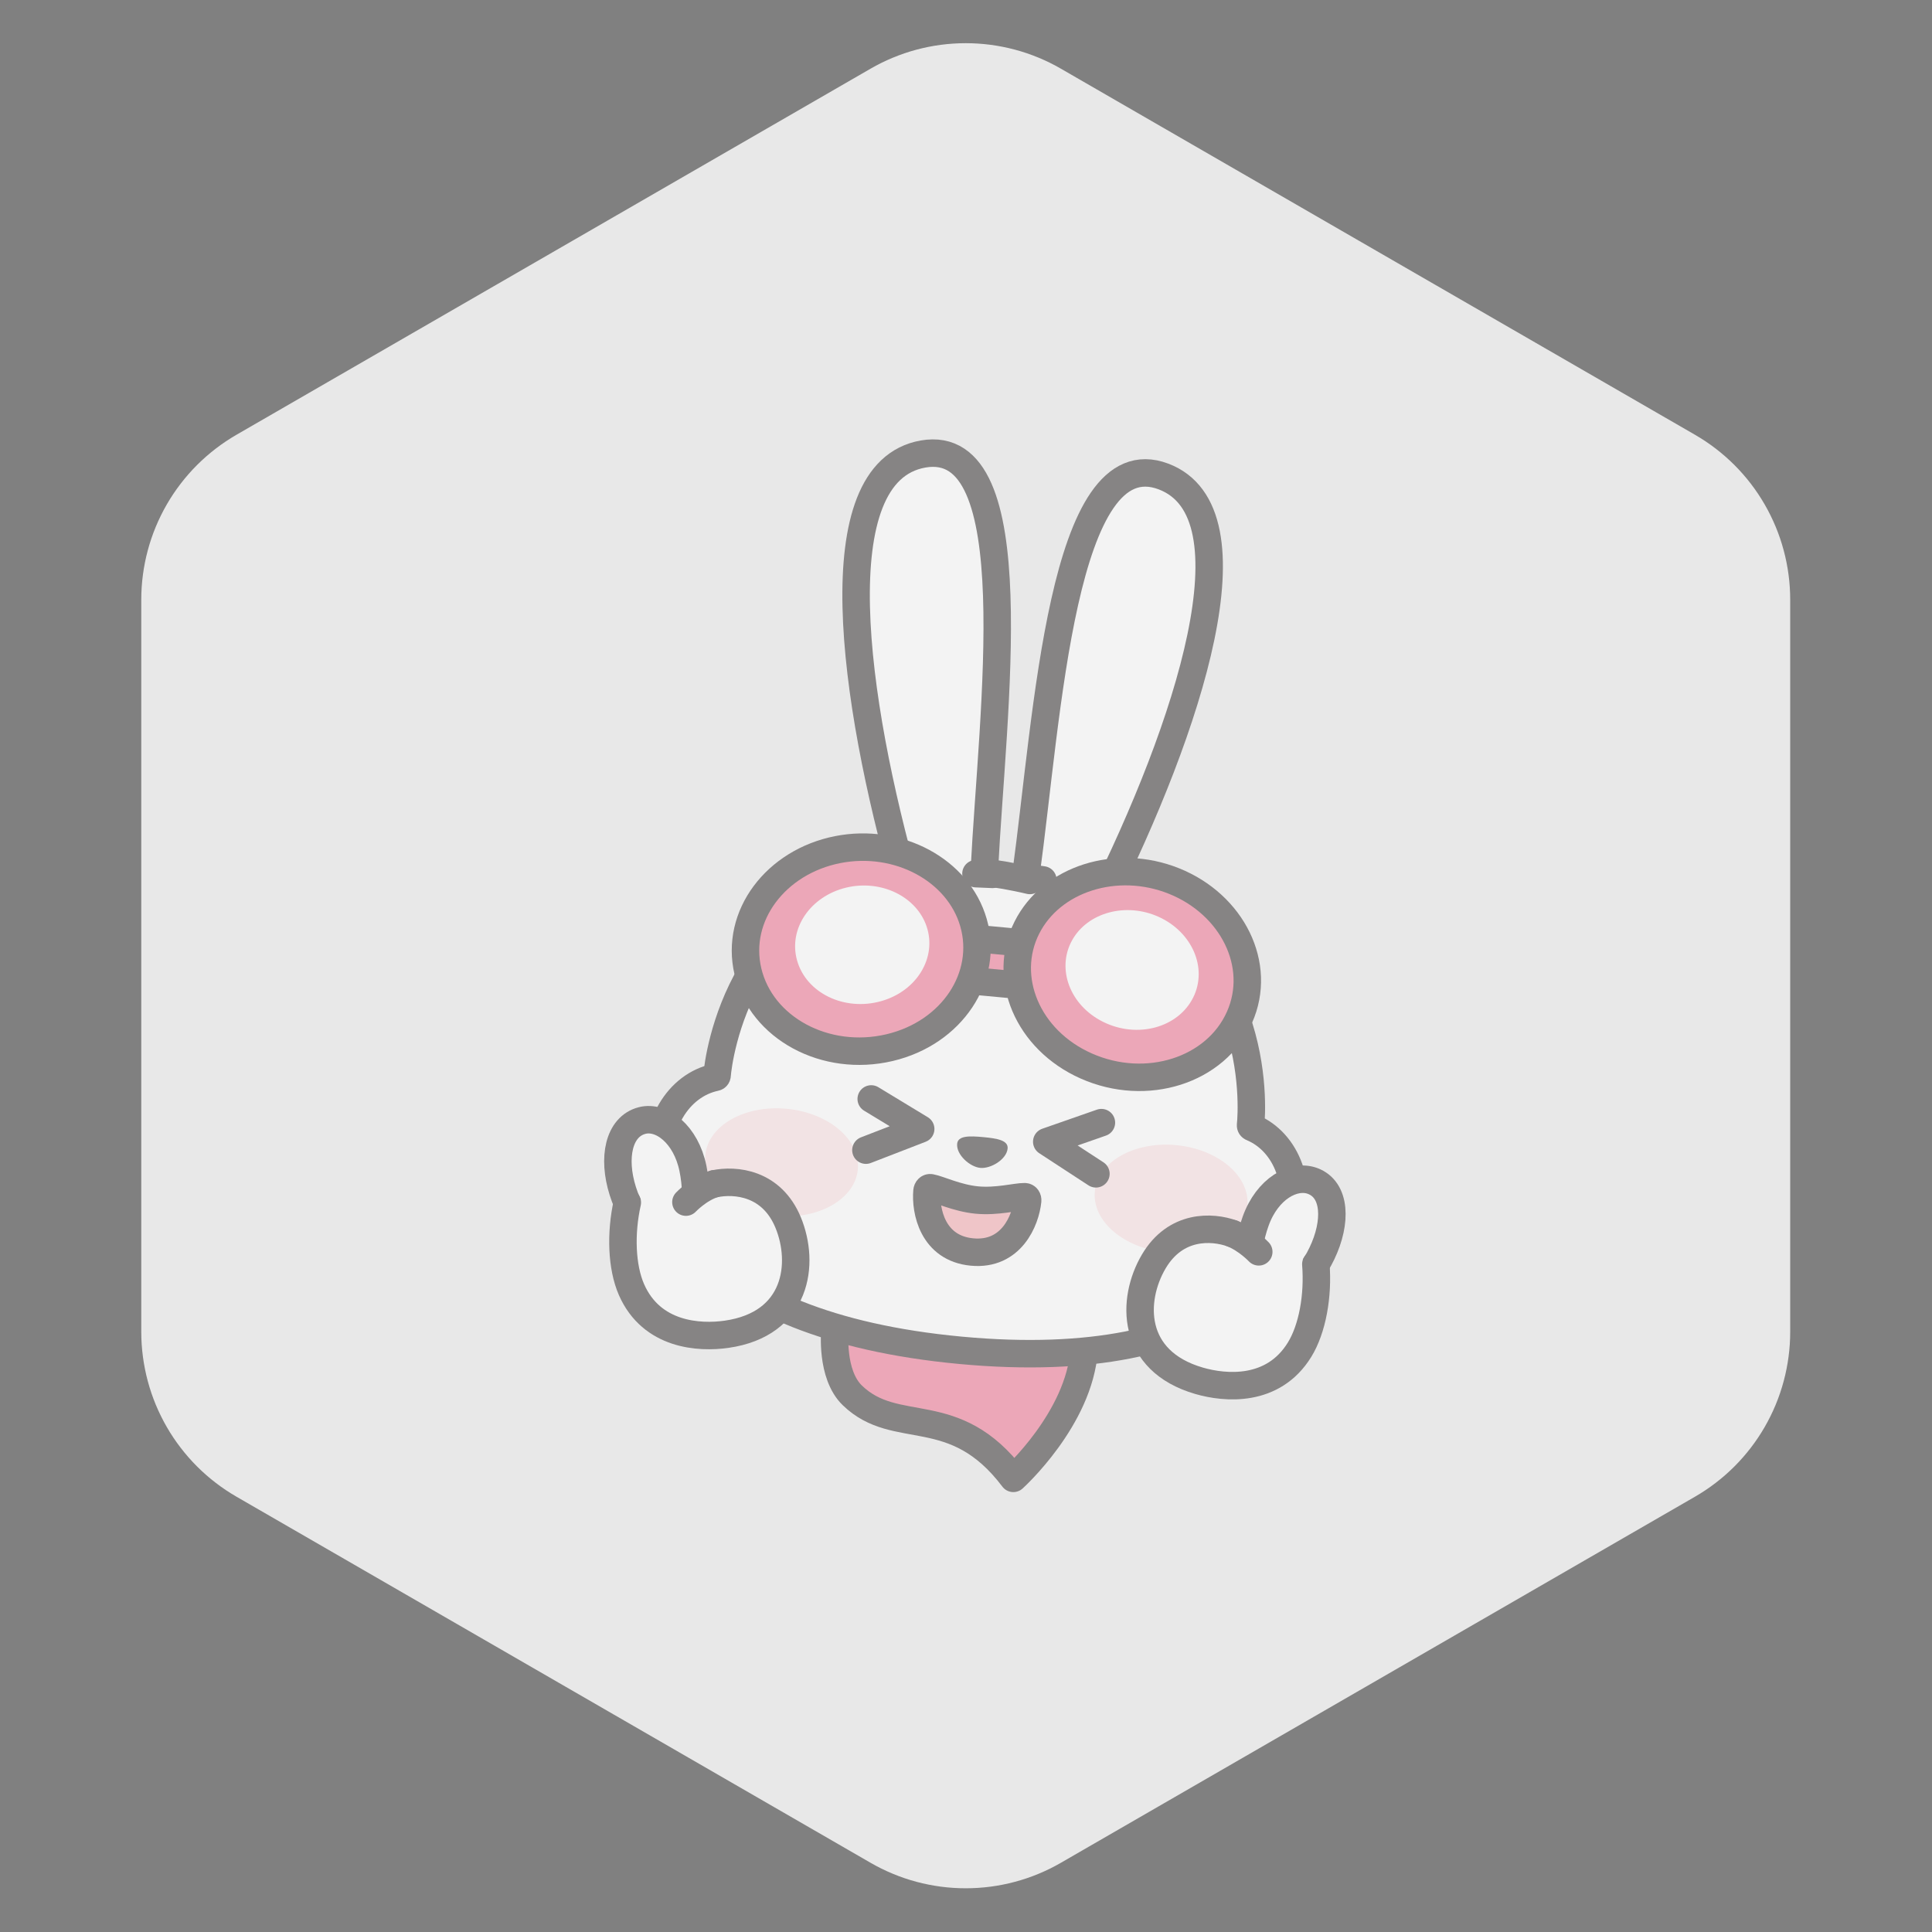 <?xml version="1.0" encoding="utf-8"?>
<svg width="138px" height="138px" viewBox="0 0 138 138" version="1.1" xmlns:xlink="http://www.w3.org/1999/xlink" xmlns="http://www.w3.org/2000/svg">
  <rect x="0" y="0" width="138" height="138" fill="#808080" stroke="none"/>
  <g id="Group-33" transform="translate(0.981 0.981)">
    <path d="M74.799 3.926L120.09 30.074Q120.476 30.297 120.846 30.544Q121.216 30.792 121.569 31.063Q121.922 31.334 122.257 31.627Q122.592 31.921 122.907 32.235Q123.221 32.55 123.515 32.885Q123.809 33.22 124.08 33.573Q124.351 33.926 124.598 34.296Q124.845 34.666 125.068 35.052Q125.29 35.437 125.487 35.837Q125.684 36.236 125.855 36.647Q126.025 37.059 126.168 37.48Q126.311 37.902 126.426 38.332Q126.542 38.762 126.628 39.198Q126.715 39.635 126.773 40.076Q126.832 40.518 126.861 40.962Q126.89 41.406 126.89 41.851L126.89 94.149Q126.89 94.594 126.861 95.038Q126.832 95.482 126.773 95.924Q126.715 96.365 126.628 96.802Q126.542 97.238 126.426 97.668Q126.311 98.098 126.168 98.52Q126.025 98.941 125.855 99.353Q125.684 99.764 125.487 100.163Q125.29 100.563 125.068 100.948Q124.845 101.334 124.598 101.704Q124.351 102.074 124.08 102.427Q123.809 102.78 123.515 103.115Q123.221 103.45 122.907 103.765Q122.592 104.079 122.257 104.373Q121.922 104.666 121.569 104.937Q121.216 105.208 120.846 105.456Q120.476 105.703 120.09 105.926L74.799 132.074Q74.414 132.297 74.015 132.494Q73.615 132.691 73.204 132.861Q72.793 133.031 72.371 133.175Q71.95 133.318 71.52 133.433Q71.09 133.548 70.653 133.635Q70.216 133.722 69.775 133.78Q69.334 133.838 68.889 133.867Q68.445 133.896 68 133.896Q67.555 133.896 67.111 133.867Q66.666 133.838 66.225 133.78Q65.784 133.722 65.347 133.635Q64.91 133.548 64.48 133.433Q64.05 133.318 63.629 133.175Q63.207 133.031 62.796 132.861Q62.385 132.691 61.985 132.494Q61.586 132.297 61.2 132.074L15.91 105.926Q15.524 105.703 15.154 105.456Q14.784 105.208 14.431 104.937Q14.078 104.666 13.743 104.373Q13.408 104.079 13.093 103.765Q12.778 103.45 12.485 103.115Q12.191 102.78 11.921 102.427Q11.649 102.074 11.402 101.704Q11.155 101.334 10.932 100.948Q10.71 100.563 10.513 100.163Q10.316 99.764 10.145 99.353Q9.975 98.941 9.832 98.52Q9.689 98.098 9.574 97.668Q9.458 97.238 9.372 96.802Q9.285 96.365 9.227 95.924Q9.169 95.482 9.139 95.038Q9.11 94.594 9.11 94.149L9.11 41.851Q9.11 41.406 9.139 40.962Q9.169 40.518 9.227 40.076Q9.285 39.635 9.372 39.198Q9.458 38.762 9.574 38.332Q9.689 37.902 9.832 37.48Q9.975 37.059 10.145 36.647Q10.316 36.236 10.513 35.837Q10.71 35.437 10.932 35.052Q11.155 34.666 11.402 34.296Q11.649 33.926 11.921 33.573Q12.191 33.22 12.485 32.885Q12.778 32.55 13.093 32.235Q13.408 31.921 13.743 31.627Q14.078 31.334 14.431 31.063Q14.784 30.792 15.154 30.544Q15.524 30.297 15.91 30.074L61.2 3.926Q61.586 3.703 61.985 3.506Q62.385 3.309 62.796 3.139Q63.207 2.969 63.629 2.825Q64.05 2.682 64.48 2.567Q64.91 2.452 65.347 2.365Q65.784 2.278 66.225 2.22Q66.666 2.162 67.111 2.133Q67.555 2.104 68 2.104Q68.445 2.104 68.889 2.133Q69.334 2.162 69.775 2.22Q70.216 2.278 70.653 2.365Q71.09 2.452 71.52 2.567Q71.95 2.682 72.371 2.825Q72.793 2.969 73.204 3.139Q73.615 3.309 74.015 3.506Q74.414 3.703 74.799 3.926L74.799 3.926Z" id="Mask-Copy" fill="#E8E8E8" fill-rule="evenodd" stroke="none" />
    <g id="Group-83" transform="translate(43.154 31.385)" opacity="0.5" style="mix-blend-mode: luminosity;">
      <g id="Group-4" transform="translate(15.477 62.675)">
        <path d="M17.827 1.38C17.486 6.307 12.769 10.556 12.769 10.556C8.547 4.964 4.412 7.686 1.264 4.624C-0.286 3.118 0.026 0 0.026 0" id="Fill-1" fill="#F06687" fill-rule="evenodd" stroke="none" />
        <path d="M17.827 1.38C17.486 6.307 12.769 10.556 12.769 10.556C8.547 4.964 4.412 7.686 1.264 4.624C-0.286 3.118 0.026 0 0.026 0" id="Stroke-3" fill="none" fill-rule="evenodd" stroke="#231F20" stroke-width="1.962" stroke-linecap="round" stroke-linejoin="round" />
      </g>
      <g id="Group-8" transform="translate(2.912 29.758)">
        <path d="M18.639 0C5.787 1.101 4.255 13.564 4.174 14.689C4.173 14.764 4.117 14.817 4.052 14.828C-1.282 15.952 -3.153 26.542 9.92 31.756C12.952 32.959 16.782 33.88 21.559 34.326C26.332 34.772 30.266 34.575 33.468 33.953C47.276 31.249 47.401 20.497 42.373 18.405C42.312 18.382 42.272 18.321 42.278 18.247C42.408 17.125 43.213 4.595 30.788 1.135" id="Fill-5" fill="#FEFEFE" fill-rule="evenodd" stroke="none" />
        <path d="M18.639 0C5.787 1.101 4.255 13.564 4.174 14.689C4.173 14.764 4.117 14.817 4.052 14.828C-1.282 15.952 -3.153 26.542 9.92 31.756C12.952 32.959 16.782 33.88 21.559 34.326C26.332 34.772 30.266 34.575 33.468 33.953C47.276 31.249 47.401 20.497 42.373 18.405C42.312 18.382 42.272 18.321 42.278 18.247C42.408 17.125 43.213 4.595 30.788 1.135" id="Stroke-7" fill="none" fill-rule="evenodd" stroke="#231F20" stroke-width="1.962" stroke-linecap="round" />
      </g>
      <path d="M0.012 3.352C0.21 1.24 2.809 -0.247 5.818 0.034C8.827 0.315 11.106 2.256 10.908 4.369C10.711 6.483 8.11 7.969 5.102 7.688C2.093 7.407 -0.186 5.466 0.012 3.352" transform="translate(6.231 46.798)" id="Fill-9" fill="#FBDDDF" fill-rule="evenodd" stroke="none" />
      <path d="M0.012 3.352C0.21 1.24 2.809 -0.247 5.818 0.034C8.827 0.315 11.106 2.256 10.908 4.369C10.711 6.483 8.11 7.969 5.102 7.688C2.093 7.407 -0.186 5.466 0.012 3.352" transform="translate(34.055 49.395)" id="Fill-11" fill="#FBDDDF" fill-rule="evenodd" stroke="none" />
      <g id="Group-16" transform="translate(17.015 0)">
        <path d="M3.557 30.961C-0.222 17.621 -2.53 1.363 4.777 0.065C12.417 -1.282 9.726 18.489 9.162 29.77" id="Fill-13" fill="#FEFEFE" fill-rule="evenodd" stroke="none" />
        <path d="M3.557 30.961C-0.222 17.621 -2.53 1.363 4.777 0.065C12.417 -1.282 9.726 18.489 9.162 29.77" id="Stroke-15" fill="none" fill-rule="evenodd" stroke="#231F20" stroke-width="1.962" stroke-linecap="round" />
      </g>
      <g id="Group-20" transform="translate(29.152 1.414)">
        <path d="M5.288 30.842C11.64 18.101 16.628 2.833 9.818 0.255C2.56 -2.482 1.538 17.444 0 28.634" id="Fill-17" fill="#FEFEFE" fill-rule="evenodd" stroke="none" />
        <path d="M5.288 30.842C11.64 18.101 16.628 2.833 9.818 0.255C2.56 -2.482 1.538 17.444 0 28.634" id="Stroke-19" fill="none" fill-rule="evenodd" stroke="#231F20" stroke-width="1.962" stroke-linecap="round" />
      </g>
      <g id="Group-24" transform="translate(25.515 29.41)">
        <path d="M1.246 0.679L0.061 0.629" id="Fill-21" fill="#FEFEFE" fill-rule="evenodd" stroke="none" />
        <path d="M1.246 0.679L0.061 0.629" id="Stroke-23" fill="none" fill-rule="evenodd" stroke="#231F20" stroke-width="1.962" stroke-linecap="round" />
      </g>
      <g id="Group-28" transform="translate(29.116 29.746)">
        <path d="M0.067 0.569L1.241 0.739" id="Fill-25" fill="#FEFEFE" fill-rule="evenodd" stroke="none" />
        <path d="M0.067 0.569L1.241 0.739" id="Stroke-27" fill="none" fill-rule="evenodd" stroke="#231F20" stroke-width="1.962" stroke-linecap="round" />
      </g>
      <path d="M9.591 3.915L0 3.02L0.282 0L9.874 0.896L9.591 3.915Z" transform="translate(22.125 34.378)" id="Fill-29" fill="#F06687" fill-rule="evenodd" stroke="none" />
      <path d="M9.591 3.915L0 3.02L0.282 0L9.874 0.896L9.591 3.915Z" transform="translate(22.125 34.378)" id="Stroke-31" fill="none" fill-rule="evenodd" stroke="#231F20" stroke-width="1.962" stroke-linecap="round" stroke-linejoin="round" />
      <path d="M15.879 10.396C14.189 14.21 9.223 15.79 4.925 13.88C0.726 12.016 -1.112 7.574 0.69 3.997C2.45 0.503 7.097 -0.969 11.187 0.667C15.372 2.341 17.529 6.676 15.879 10.396" transform="translate(28.524 29.894)" id="Fill-33" fill="#F06687" fill-rule="evenodd" stroke="none" />
      <path d="M15.879 10.396C14.189 14.21 9.223 15.79 4.925 13.88C0.726 12.016 -1.112 7.574 0.69 3.997C2.45 0.503 7.097 -0.969 11.187 0.667C15.372 2.341 17.529 6.676 15.879 10.396Z" transform="translate(28.524 29.894)" id="Stroke-35" fill="none" fill-rule="evenodd" stroke="#231F20" stroke-width="1.962" stroke-linecap="round" stroke-linejoin="round" />
      <path d="M9.123 6.237C8.047 8.405 5.129 9.197 2.685 7.982C0.297 6.797 -0.659 4.175 0.476 2.146C1.584 0.165 4.315 -0.573 6.645 0.479C9.03 1.553 10.172 4.12 9.123 6.237" transform="translate(31.973 32.641)" id="Fill-37" fill="#FEFEFE" fill-rule="evenodd" stroke="none" />
      <path d="M0.173 8.869C1.128 12.929 5.714 15.401 10.292 14.321C14.764 13.265 17.394 9.24 16.286 5.391C15.204 1.633 10.911 -0.674 6.589 0.176C2.164 1.047 -0.759 4.908 0.173 8.869" transform="translate(9.114 28.144)" id="Fill-39" fill="#F06687" fill-rule="evenodd" stroke="none" />
      <path d="M0.173 8.869C1.128 12.929 5.714 15.401 10.292 14.321C14.764 13.265 17.394 9.24 16.286 5.391C15.204 1.633 10.911 -0.674 6.589 0.176C2.164 1.047 -0.759 4.908 0.173 8.869Z" transform="translate(9.114 28.144)" id="Stroke-41" fill="none" fill-rule="evenodd" stroke="#231F20" stroke-width="1.962" stroke-linecap="round" stroke-linejoin="round" />
      <path d="M0.141 5.353C0.796 7.683 3.517 9.001 6.145 8.26C8.71 7.536 10.135 5.137 9.396 2.933C8.675 0.781 6.128 -0.449 3.643 0.153C1.1 0.767 -0.498 3.079 0.141 5.353" transform="translate(12.658 30.884)" id="Fill-43" fill="#FEFEFE" fill-rule="evenodd" stroke="none" />
      <g id="Group-48" transform="translate(25.928 29.563)">
        <path d="M3.497 0.961C3.047 0.85 2.217 0.681 1.742 0.599C1.269 0.515 0.447 0.392 0 0.347" id="Fill-45" fill="#FEFEFE" fill-rule="evenodd" stroke="none" />
        <path d="M3.497 0.961C3.047 0.85 2.217 0.681 1.742 0.599C1.269 0.515 0.447 0.392 0 0.347" id="Stroke-47" fill="none" fill-rule="evenodd" stroke="#231F20" stroke-width="1.962" stroke-linecap="round" />
      </g>
      <path d="M0.004 0.527C0.058 -0.059 0.87 -0.045 1.866 0.048C2.862 0.141 3.663 0.277 3.609 0.863C3.536 1.641 2.409 2.317 1.66 2.247C0.911 2.178 -0.069 1.304 0.004 0.527" transform="translate(24.229 48.808)" id="Fill-49" fill="#231F20" fill-rule="evenodd" stroke="none" />
      <path d="M0.379 0L3.913 2.144L0 3.658" transform="translate(17.716 46.13)" id="Stroke-51" fill="none" fill-rule="evenodd" stroke="#231F20" stroke-width="1.962" stroke-linecap="round" stroke-linejoin="round" />
      <path d="M3.904 0L0 1.363L3.512 3.656" transform="translate(30.633 47.822)" id="Stroke-53" fill="none" fill-rule="evenodd" stroke="#231F20" stroke-width="1.962" stroke-linecap="round" stroke-linejoin="round" />
      <path d="M7.207 0.929C7.064 2.313 6.053 4.862 3.228 4.593C0.403 4.323 -0.105 1.63 0.016 0.243C0.03 0.095 0.133 -0.023 0.28 0.004C0.852 0.104 2.167 0.747 3.583 0.881C4.998 1.017 6.412 0.634 6.992 0.643C7.142 0.646 7.222 0.78 7.207 0.929" transform="translate(22.062 52.47)" id="Fill-55" fill="#F5A1A8" fill-rule="evenodd" stroke="none" />
      <path d="M7.207 0.929C7.064 2.313 6.053 4.862 3.228 4.593C0.403 4.323 -0.105 1.63 0.016 0.243C0.03 0.095 0.133 -0.023 0.28 0.004C0.852 0.104 2.167 0.747 3.583 0.881C4.998 1.017 6.412 0.634 6.992 0.643C7.142 0.646 7.222 0.78 7.207 0.929Z" transform="translate(22.062 52.47)" id="Stroke-57" fill="none" fill-rule="evenodd" stroke="#231F20" stroke-width="1.962" stroke-linecap="round" stroke-linejoin="round" />
      <path d="M5.36 3.476C5.856 5.898 5.434 8.332 4.035 8.716C2.636 9.101 1.092 7.441 0.347 5.083C-0.396 2.726 0.05 0.496 1.726 0.059C3.13 -0.307 4.864 1.053 5.36 3.476" transform="translate(0 47.614)" id="Fill-59" fill="#FEFEFE" fill-rule="evenodd" stroke="none" />
      <path d="M5.36 3.476C5.856 5.898 5.434 8.332 4.035 8.716C2.636 9.101 1.092 7.441 0.347 5.083C-0.396 2.726 0.05 0.496 1.726 0.059C3.13 -0.307 4.864 1.053 5.36 3.476Z" transform="translate(0 47.614)" id="Stroke-61" fill="none" fill-rule="evenodd" stroke="#231F20" stroke-width="1.962" stroke-linecap="round" />
      <g id="Group-66" transform="translate(0.361 52.085)">
        <path d="M6.529 0.107C8.042 -0.212 10.633 0.036 11.803 2.879C13.005 5.797 12.464 10.129 7.401 10.854C5.472 11.13 2.046 10.954 0.606 7.654C-0.093 6.049 -0.182 3.652 0.312 1.441" id="Fill-63" fill="#FEFEFE" fill-rule="evenodd" stroke="none" />
        <path d="M6.529 0.107C8.042 -0.212 10.633 0.036 11.803 2.879C13.005 5.797 12.464 10.129 7.401 10.854C5.472 11.13 2.046 10.954 0.606 7.654C-0.093 6.049 -0.182 3.652 0.312 1.441" id="Stroke-65" fill="none" fill-rule="evenodd" stroke="#231F20" stroke-width="1.962" stroke-linecap="round" />
      </g>
      <g id="Group-70" transform="translate(4.859 52.192)">
        <path d="M2.032 0C0.935 0.322 0 1.308 0 1.308" id="Fill-67" fill="#FEFEFE" fill-rule="evenodd" stroke="none" />
        <path d="M2.032 0C0.935 0.322 0 1.308 0 1.308" id="Stroke-69" fill="none" fill-rule="evenodd" stroke="#231F20" stroke-width="1.962" stroke-linecap="round" />
      </g>
      <path d="M0.54 3.001C-0.29 5.33 -0.212 7.798 1.118 8.375C2.45 8.951 4.211 7.523 5.278 5.294C6.345 3.064 6.274 0.748 4.618 0.126C3.259 -0.384 1.371 0.672 0.54 3.001" transform="translate(45.012 51.865)" id="Fill-71" fill="#FEFEFE" fill-rule="evenodd" stroke="none" />
      <path d="M0.54 3.001C-0.29 5.33 -0.212 7.798 1.118 8.375C2.45 8.951 4.211 7.523 5.278 5.294C6.345 3.064 6.274 0.748 4.618 0.126C3.259 -0.384 1.371 0.672 0.54 3.001Z" transform="translate(45.012 51.865)" id="Stroke-73" fill="none" fill-rule="evenodd" stroke="#231F20" stroke-width="1.962" stroke-linecap="round" />
      <g id="Group-78" transform="translate(37.3 55.44)">
        <path d="M6.583 0.303C5.13 -0.223 2.53 -0.342 0.972 2.309C-0.627 5.031 -0.698 9.395 4.214 10.822C6.085 11.365 9.502 11.67 11.39 8.603C12.308 7.113 12.731 4.751 12.553 2.493" id="Fill-75" fill="#FEFEFE" fill-rule="evenodd" stroke="none" />
        <path d="M6.583 0.303C5.13 -0.223 2.53 -0.342 0.972 2.309C-0.627 5.031 -0.698 9.395 4.214 10.822C6.085 11.365 9.502 11.67 11.39 8.603C12.308 7.113 12.731 4.751 12.553 2.493" id="Stroke-77" fill="none" fill-rule="evenodd" stroke="#231F20" stroke-width="1.962" stroke-linecap="round" />
      </g>
      <g id="Group-82" transform="translate(43.883 55.743)">
        <path d="M0 0C1.057 0.42 1.894 1.308 1.894 1.308" id="Fill-79" fill="#FEFEFE" fill-rule="evenodd" stroke="none" />
        <path d="M0 0C1.057 0.42 1.894 1.308 1.894 1.308" id="Stroke-81" fill="none" fill-rule="evenodd" stroke="#231F20" stroke-width="1.962" stroke-linecap="round" />
      </g>
    </g>
  </g>
</svg>